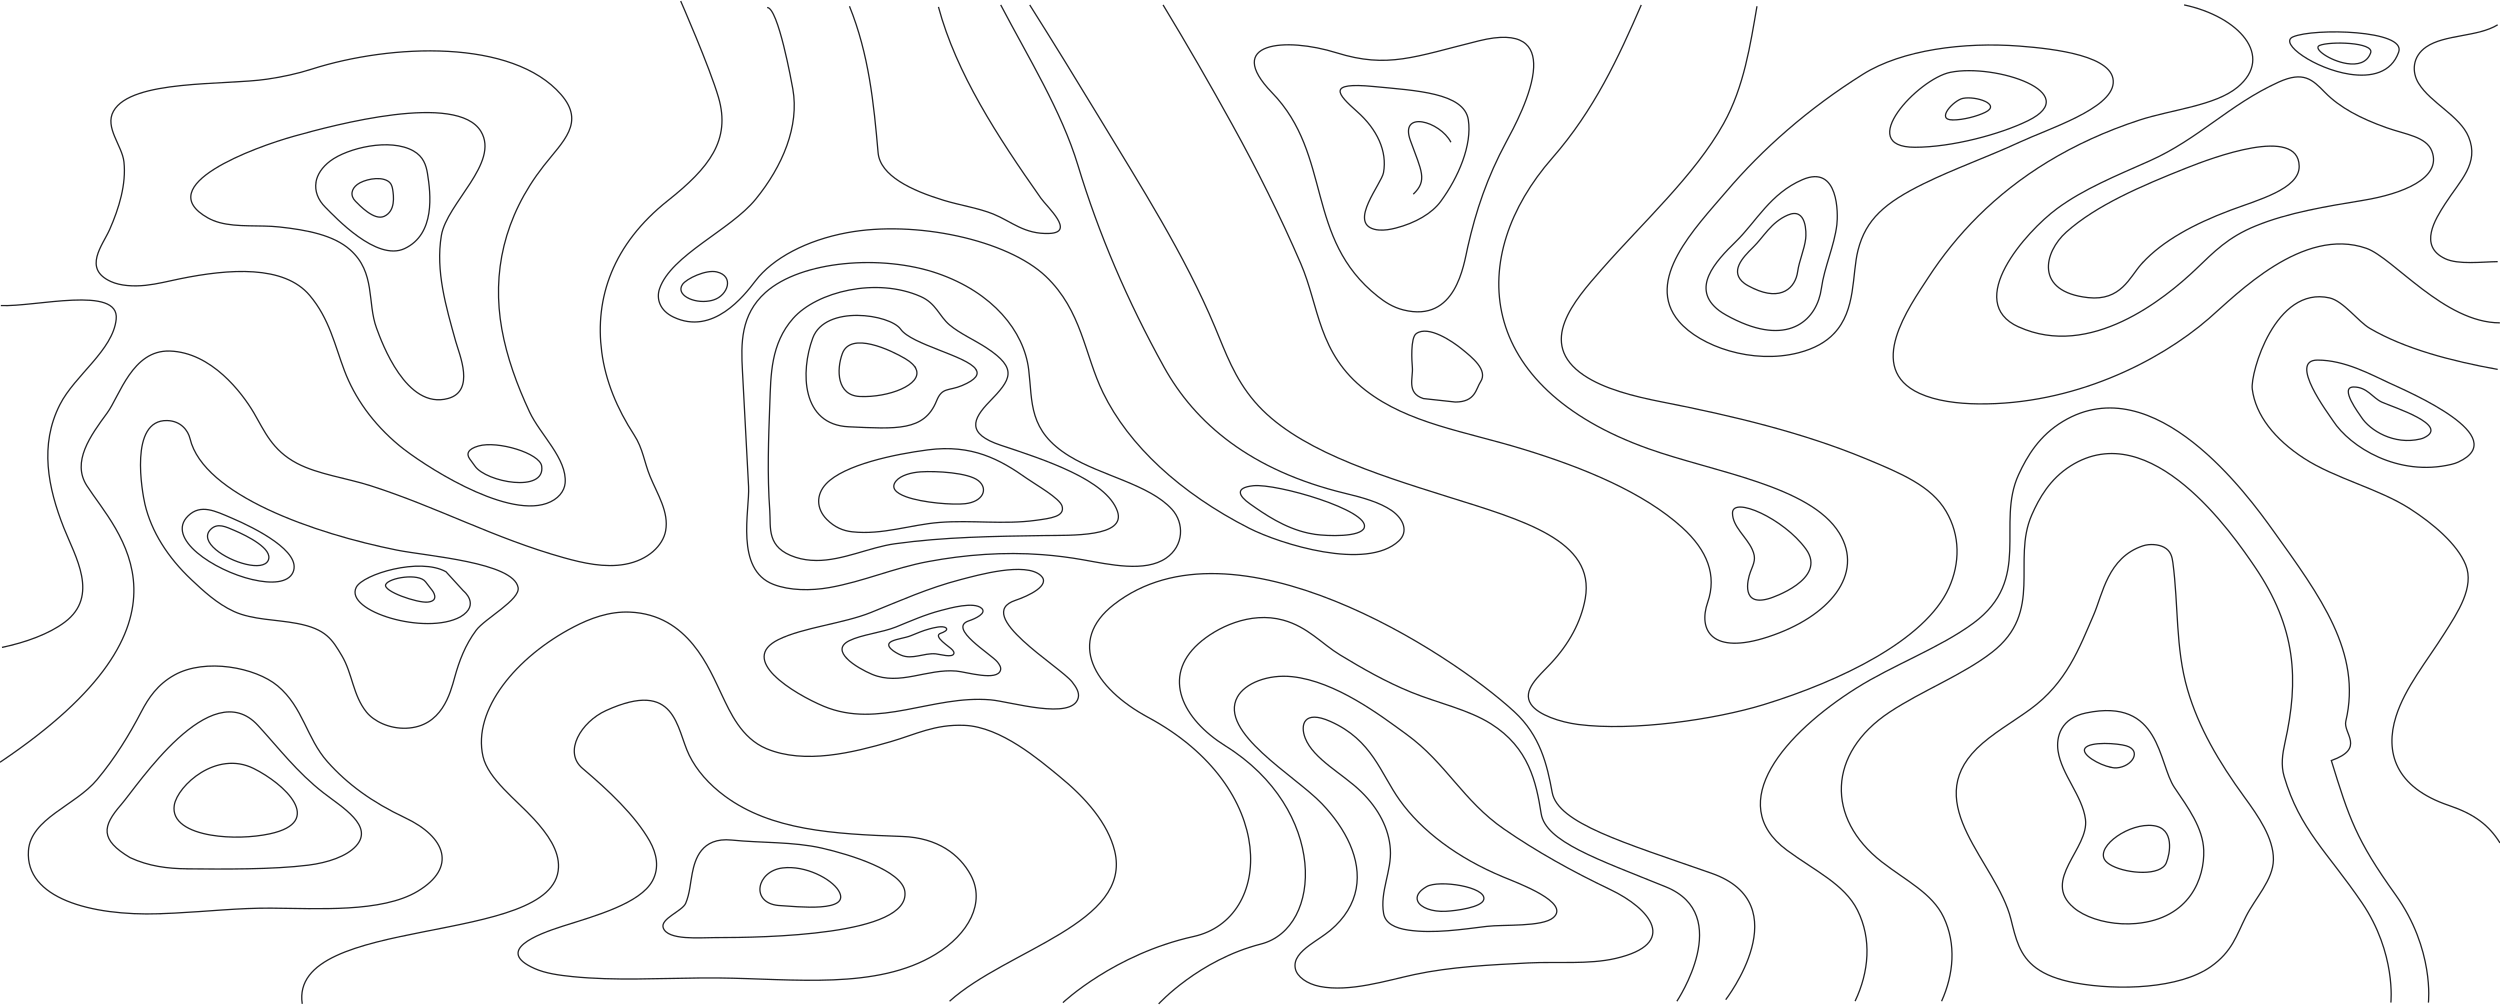 <svg width="1920" height="772" viewBox="0 0 1920 772" fill="none" xmlns="http://www.w3.org/2000/svg">
<path d="M1491.13 768.952C1500.43 748.336 1502.52 725.032 1492.69 704.389C1483.93 685.953 1463.82 676.403 1445.18 661.905C1402.21 628.413 1403.54 578.56 1451.1 546.983C1475.65 530.676 1507.41 518.386 1529.88 500.935C1569.82 469.89 1545 430.652 1560.35 395.59C1566.09 382.502 1574.36 367.87 1590.24 357.815C1651.85 318.896 1714.97 410.673 1731.7 435.307C1763.46 481.994 1765.73 521.818 1754.83 570.446C1752.92 579.066 1751.67 587.685 1754.21 596.304C1766.17 637.165 1787.62 654.536 1813.99 693.349C1840.37 732.162 1836.19 769.963 1836.19 769.963" stroke="#222225" stroke-miterlimit="10"/>
<path d="M1424.72 768.872C1435.31 746.553 1437.71 721.307 1426.5 698.961C1416.49 678.983 1393.54 668.661 1372.32 652.939C1323.3 616.654 1371.43 562.675 1425.7 528.465C1453.72 510.801 1489.93 497.5 1515.56 478.586C1561.11 444.96 1532.82 402.45 1550.3 364.488C1556.84 350.309 1566.27 334.454 1584.42 323.601C1654.7 281.436 1726.67 380.849 1745.8 407.531C1782.06 458.102 1814.04 501.224 1801.58 553.897C1799.36 563.234 1816.97 574.756 1790.46 584.093C1804.12 628.359 1809.55 644.983 1839.66 687.014C1869.78 729.046 1865.02 769.987 1865.02 769.987" stroke="#222225" stroke-miterlimit="10"/>
<path d="M1349.36 4.803C1344.2 34.545 1339.49 66.574 1323.7 94.958C1301.72 134.463 1261.47 171.067 1229.79 207.247C1209.11 230.843 1180.06 263.59 1216.31 288.144C1231.84 298.652 1254.35 304.371 1276.59 308.734C1331.39 319.481 1384.64 332.33 1432.37 352.069C1460.13 363.561 1483.13 373.191 1494.56 392.638C1505.59 411.339 1505.32 432.568 1496.74 451.588C1478.68 491.518 1413.78 522.962 1354.52 541.158C1317.07 552.65 1253.77 561.828 1211.87 556.375C1198.3 554.592 1181.35 549.086 1175.83 540.919C1168.63 530.331 1181.84 519.264 1190.56 510.033C1205.15 494.604 1214.31 477.366 1217.47 459.729C1225.43 415.09 1169.61 399.581 1111.64 381.412C1054.35 363.455 994.297 344.381 963.603 308.495C948.034 290.325 941.317 270.826 933.087 251.22C909.956 195.994 876.193 143.055 843.809 89.611C826.46 60.934 808.845 32.337 790.829 3.792" stroke="#222225" stroke-miterlimit="10"/>
<path d="M1919.91 247.947C1877.21 247.947 1837.93 197.908 1817.42 190.725C1768.44 173.62 1717.87 226.053 1696.34 244.701C1657.37 278.433 1591.62 310.967 1519.43 310.196C1503.41 310.036 1486.91 307.935 1474.23 302.135C1432.28 282.982 1466.13 235.922 1480.9 213.204C1502.17 180.563 1531.61 149.226 1572.94 124.113C1593.62 111.557 1617.2 100.676 1643.09 92.217C1667.73 84.156 1701.36 81.23 1718.53 66.892C1746.91 43.189 1719.51 12.703 1677.39 3.764" stroke="#222225" stroke-miterlimit="10"/>
<path d="M1287.84 768.952C1287.84 768.952 1332.24 702.552 1279.3 681.084C1226.37 659.643 1187.04 646.342 1183.62 624.9C1179.79 600.772 1174.28 574.329 1145.05 555.894C1127.61 544.881 1104.3 539.986 1083.89 531.659C1064 523.572 1046.08 513.224 1029.22 503.009C1015.03 494.416 1004.48 481.461 985.489 476.247C960 469.251 934.021 482.099 920.409 494.363C892.162 519.848 908.087 552.25 941.05 572.813C1019.65 621.841 1016.23 712.768 968.363 725.031C920.587 737.295 889.849 771 889.849 771" stroke="#222225" stroke-miterlimit="10"/>
<path d="M1325.34 767.754C1325.34 767.754 1382.15 694.359 1314.4 670.656C1246.7 646.953 1196.43 632.269 1192.07 608.566C1188.16 587.285 1182.95 564.992 1163.02 546.636C1113.16 500.721 947.011 392.902 855.463 464.276C819.343 492.448 839.716 528.254 881.842 550.973C982.331 605.161 977.971 705.665 916.806 719.205C855.641 732.746 816.318 770.016 816.318 770.016" stroke="#222225" stroke-miterlimit="10"/>
<path d="M800.437 425.969C811.024 426.767 821.477 428.097 831.709 429.906C852.082 433.524 879.395 439.776 895.543 428.656C909.377 419.132 909.599 401.654 900.08 391.173C882.687 372.02 845.988 365.449 821.344 350.339C789.538 330.839 793.097 308.972 790.028 283.833C786.424 254.438 762.626 224.643 719.921 209.932C677.217 195.221 615.252 200.089 587.894 224.616C568.677 241.802 569.078 264.014 570.19 284.684C571.747 314.372 573.348 344.034 574.905 373.722C575.884 391.838 564.229 437.275 593.944 448.794C606.399 453.635 622.68 453.768 636.915 451.268C663.383 446.586 686.158 436.237 712.982 431.263C741.274 425.996 770.989 423.734 800.437 425.969Z" stroke="#222225" stroke-miterlimit="10"/>
<path d="M729.265 768.953C773.57 729.156 869.699 708.992 856.043 653.446C850.883 632.457 834.157 612.984 813.338 596.038C798.303 583.775 768.81 558.21 740.652 557.066C717.877 556.135 703.331 564.009 684.069 569.596C654.888 578.082 617.878 587.206 588.652 574.996C569.302 566.909 560.627 546.718 554.533 534.029C544.658 513.518 528.822 472.019 483.76 470.103C467.701 469.412 452.844 475.105 440.7 481.436C396.394 504.473 362.764 545.175 370.949 580.982C374.909 598.22 396.394 614.101 410.139 629.105C420.638 640.597 429.49 653.153 428.912 666.242C426.376 727.241 221.841 701.836 232.116 770.948" stroke="#222225" stroke-miterlimit="10"/>
<path d="M522.771 0.812C522.771 0.812 544.968 51.383 551.819 74.873C561.338 107.594 544.701 128.849 512.94 154.041C470.547 187.666 456.669 229.006 462.14 270.373C465.031 292.346 473.706 313.602 487.051 334.112C493.857 344.593 494.746 354.968 499.284 365.928C504.933 379.655 513.874 393.275 511.205 407.694C509.159 418.84 497.949 430.173 479.978 433.392C464.453 436.185 447.905 432.487 433.226 428.39C379.667 413.44 336.429 389.657 284.651 373.058C266.234 367.152 244.215 364.305 228.112 355.846C208.94 345.764 203.112 330.973 195.016 317.166C185.808 301.524 162.365 270.586 130.382 269.601C101.601 268.697 91.903 304.078 82.295 317.166C69.394 334.724 54.893 354.675 66.726 373.058C89.546 408.518 162.365 476.354 0 585.423" stroke="#222225" stroke-miterlimit="10"/>
<path d="M122.33 701.754C126.244 701.621 130.114 701.461 133.851 701.275C158.673 700.051 183.272 697.285 208.139 697.444C243.903 697.684 293.147 701.036 320.726 684.516C351.109 666.293 342.523 642.857 311.029 628.012C285.673 616.068 266.679 602.102 251.466 584.997C235.318 566.801 232.916 543.231 213.21 526.738C196.217 512.505 157.65 505.27 134.029 518.385C120.862 525.7 114.011 536.155 108.629 546.423C99.332 564.273 88.478 582.044 74.51 598.803C57.784 618.861 23.532 628.518 21.841 653.418C19.35 689.73 69.305 703.483 122.374 701.781L122.33 701.754Z" stroke="#222225" stroke-miterlimit="10"/>
<path d="M143.77 667.277C172.017 667.517 209.383 667.862 236.83 664.431C251.687 662.569 266.278 657.7 273.484 649.693C287.363 634.317 262.764 620.032 248.306 608.805C228.111 593.083 214.01 574.435 198.085 557.091C161.697 517.48 105.737 603.352 93.059 617.93C78.468 634.716 76.689 644.798 99.909 658.658C114.1 665.255 128.735 667.144 143.77 667.251L143.77 667.277Z" stroke="#222225" stroke-miterlimit="10"/>
<path d="M162.1 641.367C176.646 643.841 193.995 643.229 207.206 640.383C249.999 631.178 218.461 601.969 194.84 590.211C166.103 575.925 136.3 603.459 133.853 618.356C131.762 631.258 144.929 638.441 162.055 641.367L162.1 641.367Z" stroke="#222225" stroke-miterlimit="10"/>
<path d="M768.543 3.763C789.806 44.358 815.206 85.246 827.84 126.931C843.72 179.418 865.873 231.239 893.942 281.889C917.83 324.959 960.267 361.324 1033.26 378.935C1046.34 382.1 1059.64 385.745 1068.85 392.129C1078.02 398.54 1081.89 408.41 1074.23 415.486C1049.37 438.577 983.176 417.8 959.377 405.696C906.397 378.722 866.852 342.037 847.145 301.602C832.866 272.339 830.953 238.634 803.151 212.218C773.614 184.179 702.93 168.936 650.484 178.726C619.612 184.499 593.545 198.172 580.155 215.756C571.392 227.248 547.549 257.921 517.255 243.529C506.802 238.581 503.866 229.536 506.535 221.742C515.432 195.831 560.805 176.917 580.289 153.081C601.107 127.57 613.963 96.844 608.891 68.327C608.002 63.379 597.637 5.785 589.185 5.785" stroke="#222225" stroke-miterlimit="10"/>
<path d="M652.396 4.801C667.298 41.619 671.08 79.501 674.371 117.196C675.928 135.073 700.083 146.299 724.727 153.827C737.182 157.631 751.461 159.786 762.849 164.388C776.773 170.028 786.737 180.084 805.954 179.286C826.105 178.461 804.263 159.121 799.37 152.151C766.096 104.879 734.38 56.17 720.723 5.307" stroke="#222225" stroke-miterlimit="10"/>
<path d="M1918.22 283.701C1882.68 277.316 1846.87 267.899 1820 252.177C1811.01 246.91 1799.72 231.188 1789.08 228.794C1747.4 219.403 1728.14 286.441 1729.74 298.811C1732.28 318.816 1746.87 337.304 1769.47 351.989C1793.27 367.445 1826.98 375.346 1850.78 390.669C1868.89 402.347 1887.26 417.989 1893.62 433.738C1900.6 450.896 1887.44 470.422 1877.25 486.543C1863.95 507.639 1847.05 528.149 1840.11 550.282C1831.57 577.496 1839.31 604.604 1880.77 618.597C1900.69 625.327 1911.59 633.973 1920 647.38" stroke="#222225" stroke-miterlimit="10"/>
<path d="M1887.97 354.861C1886.46 355.552 1884.72 356.164 1882.68 356.643C1841.8 366.379 1804.88 343.368 1791.75 323.124C1788.37 317.884 1757.01 276.544 1779.88 276.544C1800.78 276.544 1820.67 287.557 1834.95 294.128C1851.4 301.71 1929.74 335.468 1887.97 354.861Z" stroke="#222225" stroke-miterlimit="10"/>
<path d="M1861.5 336.267C1860.75 336.613 1859.9 336.905 1858.88 337.145C1838.51 342.013 1820.09 330.521 1813.55 320.439C1811.86 317.832 1796.2 297.215 1807.63 297.215C1818.04 297.215 1822.09 305.541 1829.21 308.813C1837.44 312.591 1882.37 326.584 1861.5 336.267Z" stroke="#222225" stroke-miterlimit="10"/>
<path d="M1408.44 256.219C1425.7 238.182 1422.18 210.676 1426.99 192.028C1433.04 168.485 1447.49 155.769 1477.48 141.031C1500.7 129.619 1527.08 120.308 1550.87 109.268C1573.74 98.68 1621.2 83.73 1622.94 63.964C1624.81 43.002 1578.19 37.468 1550.87 35.393C1508.57 32.175 1460.84 38.16 1430.68 57.074C1388.42 83.623 1353.72 114.349 1325.92 146.963C1301.94 175.108 1262.49 215.172 1289.4 246.828C1305.68 266.008 1345.94 280.081 1381.39 270.903C1393.8 267.684 1402.43 262.524 1408.48 256.219L1408.44 256.219Z" stroke="#222225" stroke-miterlimit="10"/>
<path d="M1470.67 113.1C1498.92 113.1 1536.02 103.231 1557.46 92.723C1601.01 71.388 1532.68 48.616 1497.94 55.533C1473.03 60.481 1424.05 113.127 1470.63 113.1L1470.67 113.1Z" stroke="#222225" stroke-miterlimit="10"/>
<path d="M1499.67 92.136C1507.81 92.136 1518.49 89.289 1524.67 86.257C1537.22 80.112 1517.56 73.567 1507.55 75.536C1500.39 76.972 1486.28 92.136 1499.67 92.109L1499.67 92.136Z" stroke="#222225" stroke-miterlimit="10"/>
<path d="M1333.93 246.192C1374.77 265.372 1395.54 245.261 1398.83 221.452C1401.1 205.065 1408.71 189.05 1410.71 172.584C1411.69 164.709 1412.31 125.897 1384.24 138.001C1359.55 148.668 1348.83 170.189 1333.31 185.353C1317.34 200.942 1298.03 221.638 1320.36 238.584C1322.94 240.552 1327.92 243.399 1333.88 246.192L1333.93 246.192Z" stroke="#222225" stroke-miterlimit="10"/>
<path d="M1346.74 221.556C1368.05 231.558 1378.86 221.077 1380.59 208.654C1381.79 200.114 1385.75 191.761 1386.78 183.195C1387.27 179.099 1387.62 158.854 1372.99 165.186C1360.13 170.745 1354.53 181.972 1346.43 189.873C1338.11 197.986 1328.06 208.787 1339.67 217.619C1341 218.656 1343.63 220.119 1346.74 221.582L1346.74 221.556Z" stroke="#222225" stroke-miterlimit="10"/>
<path d="M594.434 518.518C604.22 528.493 621.391 537.698 632.601 542.406C674.86 560.044 716.008 533.654 760.803 537.485C775.927 538.789 823.391 553.5 828.062 536.022C829.174 531.819 826.416 527.589 823.391 523.732C813.96 511.761 746.746 472.123 779.842 461.057C789.85 457.705 807.466 449.458 799.325 442.01C787.582 431.289 750.616 441.797 737.805 445.122C712.849 451.613 691.275 461.376 668.855 470.394C647.903 478.854 616.676 481.913 597.859 491.197C582.423 498.832 585.093 509.021 594.39 518.518L594.434 518.518Z" stroke="#222225" stroke-miterlimit="10"/>
<path d="M650.483 505.829C655.421 510.857 664.095 515.512 669.745 517.88C691.052 526.792 711.826 513.464 734.468 515.379C742.119 516.045 766.052 523.467 768.409 514.635C768.987 512.506 767.564 510.378 766.052 508.436C761.292 502.398 727.395 482.393 744.077 476.806C749.148 475.13 758 470.954 753.908 467.203C747.991 461.776 729.308 467.096 722.858 468.772C710.269 472.044 699.371 476.966 688.072 481.541C677.485 485.798 661.738 487.367 652.263 492.049C644.478 495.907 645.813 501.041 650.528 505.829L650.483 505.829Z" stroke="#222225" stroke-miterlimit="10"/>
<path d="M684.114 498.22C686.16 500.295 689.719 502.211 692.032 503.168C700.795 506.84 709.336 501.359 718.633 502.158C721.792 502.424 731.622 505.483 732.601 501.865C732.823 500.987 732.245 500.109 731.622 499.311C729.665 496.837 715.697 488.59 722.592 486.303C724.683 485.611 728.331 483.908 726.64 482.339C724.194 480.104 716.542 482.286 713.873 482.977C708.713 484.334 704.22 486.356 699.55 488.218C695.19 489.974 688.74 490.612 684.826 492.528C681.623 494.124 682.157 496.225 684.114 498.194L684.114 498.22Z" stroke="#222225" stroke-miterlimit="10"/>
<path d="M179.535 469.544C179.535 469.544 179.669 469.624 179.758 469.651C193.904 476.088 211.83 475.716 228.2 478.828C250.487 483.058 255.113 491.172 262.497 503.515C270.727 517.295 270.994 533.922 281.447 546.877C287.141 553.927 298.974 559.779 312.052 559.274C339.365 558.156 345.815 532.459 349.24 520.035C352.621 507.772 357.203 495.455 365.699 484.042C372.372 475.051 399.64 460.632 397.905 451.215C394.302 431.849 328.288 427.167 304.846 422.485C241.901 409.902 156.27 380.32 145.95 336.905C144.438 330.654 138.966 323.285 128.424 322.992C98.931 322.194 109.251 378.431 111.342 387.37C116.235 407.96 128.557 427.885 147.24 445.416C155.87 453.53 166.591 463.612 179.535 469.544Z" stroke="#222225" stroke-miterlimit="10"/>
<path d="M273.575 451.098C278.691 440.883 322.55 427.887 342.525 439.12L355.87 453.751C355.87 453.751 369.215 464.392 353.646 473.703C326.955 488.325 264.385 469.451 273.575 451.098Z" stroke="#222225" stroke-miterlimit="10"/>
<path d="M328.511 462.414C320.727 463.265 293.636 454.06 296.261 448.846C298.885 443.632 321.572 439.988 326.777 446.771L332.026 453.555C332.026 453.555 338.12 461.376 328.556 462.414L328.511 462.414Z" stroke="#222225" stroke-miterlimit="10"/>
<path d="M193.904 445.122C208.539 448.554 221.35 447.703 224.998 439.589C232.115 423.734 196.039 405.565 177.668 397.744C165.568 392.609 154.18 386.757 144.527 396.147C126.823 413.359 164.1 438.152 193.904 445.149L193.904 445.122Z" stroke="#222225" stroke-miterlimit="10"/>
<path d="M188.967 433.364C196.974 435.252 204.002 434.773 206.004 430.331C209.919 421.632 190.123 411.683 180.026 407.373C173.398 404.553 167.125 401.361 161.876 406.495C152.179 415.939 172.597 429.533 188.967 433.364Z" stroke="#222225" stroke-miterlimit="10"/>
<path d="M1004.79 409.447C1006.53 409.82 1008.26 410.139 1010.04 410.405C1019.25 411.709 1045.23 412.746 1047.77 405.191C1052.12 391.996 980.595 371.087 962.446 373.056C947.989 374.599 951.459 380.956 959.866 386.889C971.298 394.976 986.467 405.457 1004.79 409.447Z" stroke="#222225" stroke-miterlimit="10"/>
<path d="M544.745 231.133C532.423 233.261 518.678 226.345 524.194 218.391C527.219 214.001 542.254 206.845 550.528 208.841C564.184 212.113 559.024 226.824 548.081 230.335C547.014 230.681 545.902 230.947 544.745 231.133Z" stroke="#222225" stroke-miterlimit="10"/>
<path d="M749.459 283.568C742.431 273.273 700.082 264.68 691.719 252.842C683.579 241.323 633.757 233.768 624.193 259.652C614.629 285.536 615.519 326.158 651.862 327.781C688.25 329.403 709.869 331.372 719.299 307.829C723.57 297.161 728.507 300.46 738.828 296.124C749.77 291.522 752.084 287.425 749.415 283.568L749.459 283.568Z" stroke="#222225" stroke-miterlimit="10"/>
<path d="M703.597 283.567C702.485 280.933 699.86 278.193 695.279 275.48C684.291 268.936 653.331 254.198 646.925 271.543C642.299 284.073 642.699 303.705 660.359 304.503C682.378 305.487 708.579 295.432 703.597 283.54L703.597 283.567Z" stroke="#222225" stroke-miterlimit="10"/>
<path d="M654.621 408.439C677.886 410.94 699.149 402.986 721.479 401.23C746.034 399.288 770.856 403.013 795.589 399.607C807.066 398.038 817.875 396.734 815.696 388.754C814.05 382.715 795.278 372.154 788.739 367.525C767.831 352.708 746.435 341.109 712.627 345.498C687.049 348.824 648.126 356.964 634.425 371.622C626.64 379.922 626.863 390.696 634.959 398.889C641.009 405.008 647.548 407.668 654.576 408.439L654.621 408.439Z" stroke="#222225" stroke-miterlimit="10"/>
<path d="M695.811 381.489C708.889 386.277 732.065 387.847 741.139 386.863C755.018 385.373 759.289 375.45 751.37 369.145C743.541 362.92 718.764 361.617 707.065 362.388C699.547 362.894 691.896 365.128 688.382 369.172C683.711 374.546 687.937 378.616 695.811 381.489Z" stroke="#222225" stroke-miterlimit="10"/>
<path d="M626.774 430.465C647.281 430.571 667.832 420.302 687.316 417.616C724.816 412.402 763.472 411.87 801.772 411.311C822.635 411.018 865.117 412.641 858.177 392.663C849.726 368.375 801.772 352.972 768.543 341.932C742.12 333.153 746.791 321.981 759.869 308.546C776.417 291.521 782.155 283.274 757.6 267.127C748.57 261.194 737.049 256.113 729.264 249.543C721.124 242.626 719.033 233.049 707.111 227.755C673.037 212.645 627.263 224.004 609.114 244.541C591.854 264.094 592.032 288.142 591.232 309.664C590.208 337.144 589.185 364.784 591.187 392.237C592.121 405.219 588.34 420.675 611.027 428.017C616.276 429.72 621.525 430.411 626.774 430.438L626.774 430.465Z" stroke="#222225" stroke-miterlimit="10"/>
<path d="M1005.77 725.856C998.745 731.07 993.273 736.71 994.83 743.973C996.165 750.118 1003.73 755.598 1013.51 757.566C1036.47 762.169 1065.16 752.991 1086.24 748.468C1113.96 742.509 1144.61 741.02 1173.92 739.53C1195.58 738.439 1220.18 740.86 1240.82 736.072C1289.49 724.792 1267.78 697.951 1236.6 683.133C1207.24 669.167 1179.66 653.711 1155.1 636.739C1123.57 614.952 1110.75 586.248 1080.42 564.141C1060.35 549.51 1025.84 523.227 992.339 519.689C973.745 517.72 956.13 524.743 950.347 535.251C935.445 562.279 994.652 595.692 1015.2 617.213C1033.44 636.313 1045.76 659.963 1041.54 682.575C1039.4 694.04 1032.95 705.08 1021.7 714.497C1017.07 718.355 1011.02 721.999 1005.77 725.856Z" stroke="#222225" stroke-miterlimit="10"/>
<path d="M1081.75 714.337C1100.97 717.13 1122.94 713.778 1141.8 711.464C1154.66 709.895 1184.55 712.076 1193 704.681C1206.17 693.162 1166.58 678.53 1154.44 673.503C1119.25 658.898 1091.72 638.015 1074.95 614.499C1060.18 593.776 1053.9 568.371 1021.74 554.059C1001.24 544.934 998.434 556.719 1002.39 566.854C1008.71 583.028 1031.26 594.255 1045.32 607.955C1058.98 621.256 1066.76 636.605 1067.78 652.194C1068.94 668.954 1059.64 684.729 1062.62 701.595C1063.96 709.07 1071.16 712.821 1081.71 714.337L1081.75 714.337Z" stroke="#222225" stroke-miterlimit="10"/>
<path d="M1088.87 692.233C1091.05 697.021 1099.72 700.453 1110.49 699.867C1118.41 699.442 1138.11 696.888 1139.54 690.796C1141.8 681.113 1105.11 675.446 1095.59 680.953C1089 684.757 1087.31 688.827 1088.87 692.233Z" stroke="#222225" stroke-miterlimit="10"/>
<path d="M893.23 3.765C911.602 34.065 929.173 64.551 946.076 95.171C965.293 129.86 983.443 166.411 998.967 202.378C1013.25 235.497 1012.09 271.331 1048.83 299.822C1081.66 325.253 1124.54 331.159 1169.56 344.913C1216.76 359.331 1262.44 378.325 1291.98 405.193C1311.29 422.751 1318.67 441.931 1311.51 462.548C1304.04 484.149 1314.8 503.196 1357.68 489.203C1405.32 473.694 1431.88 440.84 1412.58 409.396C1390.24 373.058 1316.4 362.603 1265.96 344.62C1132.6 297.055 1125.83 197.164 1192.16 121.347C1224.37 84.53 1243 44.068 1260.49 3.792" stroke="#222225" stroke-miterlimit="10"/>
<path d="M1177.84 51.756C1178.55 34.863 1169.25 23.105 1135.84 31.352C1086.29 43.615 1065.78 52.793 1026.5 40.556C987.223 28.292 939.359 32.389 976.948 71.202C1023.57 119.352 1001.81 183.011 1058.17 227.65C1063.51 231.879 1069.65 235.976 1077.79 238.025C1118.18 248.16 1124.1 203.468 1127.21 189.768C1133.57 161.703 1142.12 136.218 1156.79 108.977C1161.95 99.4 1176.99 71.92 1177.84 51.756Z" stroke="#222225" stroke-miterlimit="10"/>
<path d="M1117.65 308.76C1133.22 308.76 1133.44 298.711 1137.09 293.178C1142.92 284.24 1130.73 274.556 1122.41 267.826C1115.74 262.426 1097.05 249.497 1087.67 256.228C1083.13 259.473 1084.29 277.722 1084.69 282.058C1085.44 290.119 1079.93 301.844 1093.18 306.1L1117.65 308.76Z" stroke="#222225" stroke-miterlimit="10"/>
<path d="M1359.59 459.409C1359.59 459.409 1403.99 445.097 1386.91 421.607C1369.83 398.117 1330.55 380.746 1330.55 394.02C1330.55 404.395 1341.22 412.243 1345.63 421.767C1349.01 429.109 1347.05 432.115 1344.29 439.377C1342.02 445.336 1336.86 466.724 1359.59 459.409Z" stroke="#222225" stroke-miterlimit="10"/>
<path d="M1059.02 176.652C1063.25 176.998 1067.78 176.226 1071.83 175.189C1087.13 171.278 1099.81 163.803 1106.48 154.678C1120.14 136.083 1130.68 111.318 1127.66 91.951C1124.41 71.202 1087.36 69.578 1054.93 66.439C1018.85 62.954 1026.77 71.972 1042.2 85.646C1057.64 99.293 1065.51 116.132 1062.53 132.599C1060.93 141.271 1035.71 170.826 1055.42 176.067C1056.57 176.386 1057.77 176.572 1059.02 176.652Z" stroke="#222225" stroke-miterlimit="10"/>
<path d="M1114.31 109.25C1105.77 92.916 1074.63 84.423 1083.18 107.913C1091.72 131.402 1096.52 138.505 1085.4 149.146" stroke="#222225" stroke-miterlimit="10"/>
<path d="M1563.91 743.52C1570.62 748.442 1580.14 752.352 1593.89 754.906C1627.03 760.998 1673.87 759.296 1697.85 742.43C1714.53 730.698 1717.73 718.009 1724.89 703.883C1732.19 689.465 1745.76 675.764 1745.98 660.309C1746.2 643.842 1734.46 626.923 1723.65 612.105C1704.12 585.29 1688.46 558.635 1680.01 529.585C1670.67 497.45 1673.11 464.516 1668.76 432.061C1668.18 427.831 1667.29 423.149 1661.99 420.303C1657.68 417.989 1650.83 417.536 1645.76 419.212C1618.71 428.257 1614.89 456.243 1607.9 472.284C1597 497.343 1587.35 524.265 1559.19 544.748C1545.49 554.724 1529.52 563.742 1518.31 574.782C1474.63 617.905 1533.44 662.33 1544.38 705.878C1548.03 720.483 1550.78 733.917 1563.86 743.494L1563.91 743.52Z" stroke="#222225" stroke-miterlimit="10"/>
<path d="M1599.67 701.809C1610.62 707.662 1625.96 710.561 1640.51 709.258C1682.19 705.48 1693.13 673.957 1692.47 653.101C1691.93 636.048 1680.59 620.46 1670.05 604.924C1657.28 586.116 1659.77 535.519 1602.03 547.569C1583.04 551.533 1578.9 565.499 1580.59 576.805C1583.3 594.842 1599.27 611.229 1601.63 629.212C1604.61 651.664 1567.6 675.925 1592.56 697.047C1594.6 698.803 1597 700.399 1599.67 701.809Z" stroke="#222225" stroke-miterlimit="10"/>
<path d="M1622.14 664.936C1634.28 671.134 1659.41 672.89 1663.68 662.728C1666.58 655.785 1670.36 636.205 1653.76 634.077C1635.53 631.763 1610.39 649.373 1616.22 660.014C1617.2 661.823 1619.33 663.499 1622.14 664.936Z" stroke="#222225" stroke-miterlimit="10"/>
<path d="M1621.38 589.387C1622.98 589.707 1624.45 589.84 1625.65 589.733C1637.62 588.776 1645.18 576.459 1632.95 572.788C1626.5 570.872 1605.19 569.276 1601.32 574.623C1597.94 579.305 1612.04 587.499 1621.43 589.361L1621.38 589.387Z" stroke="#222225" stroke-miterlimit="10"/>
<path d="M1550.39 251.086C1605.19 275.852 1662.31 229.751 1686.68 206.5C1700.29 193.518 1710.88 182.239 1732.55 173.434C1757.46 163.272 1786.64 158.51 1815.37 153.775C1844.64 148.96 1875.52 136.989 1867.73 116.212C1863.5 104.906 1847.67 103.337 1832.9 98.096C1812.93 90.993 1797.09 82.747 1785.53 70.935C1775.92 61.092 1769.16 54.389 1749.98 63.061C1711.99 80.326 1688.73 106.715 1650.74 123.634C1625.21 134.993 1600.25 145.156 1579.92 160.133C1555.81 177.93 1507.99 231.959 1550.34 251.112L1550.39 251.086Z" stroke="#222225" stroke-miterlimit="10"/>
<path d="M1645.27 202.057C1661.1 184.793 1685.04 172.023 1712.62 161.595C1733.61 153.668 1766.09 145.235 1765.77 127.624C1765.2 96.367 1699.36 120.974 1678.81 129.167C1644.65 142.788 1610.08 157.552 1586.91 178.248C1569.74 193.571 1562.26 224.057 1603.68 228.58C1628.85 231.32 1635.62 212.831 1644.42 202.989C1644.69 202.669 1645 202.35 1645.27 202.031L1645.27 202.057Z" stroke="#222225" stroke-miterlimit="10"/>
<path d="M1918.22 200.939C1906.12 201.072 1888.06 203.467 1877.83 198.652C1857.19 188.889 1870.27 168.352 1877.83 156.593C1889.44 138.451 1904.3 125.522 1895.89 105.145C1889.26 89.05 1866.75 79.128 1857.46 63.964C1852.25 55.452 1852.47 43.507 1863.37 36.032C1877.47 26.349 1902.92 28.45 1918.22 19.06" stroke="#222225" stroke-miterlimit="10"/>
<path d="M1804.56 56.995C1777.92 52.925 1749.67 33.159 1761.06 28.291C1777.16 21.428 1848.11 23.051 1842.2 39.943C1836.55 56.117 1820.84 59.469 1804.61 56.995L1804.56 56.995Z" stroke="#222225" stroke-miterlimit="10"/>
<path d="M1802.47 48.804C1789.57 46.835 1775.92 37.259 1781.39 34.918C1789.17 31.592 1823.51 32.39 1820.67 40.557C1817.91 48.378 1810.35 50.028 1802.47 48.804Z" stroke="#222225" stroke-miterlimit="10"/>
<path d="M205.113 60.801C216.634 59.099 228.066 56.731 239.498 53.06C300.53 33.587 393.634 29.73 430.911 72.639C449.639 94.214 432.379 108.446 417.522 127.413C386.828 166.652 377.753 209.88 385.405 252.736C389.275 274.284 396.97 295.539 406.712 316.396C414.897 333.9 435.626 352.309 434.025 371.01C433.491 377.182 428.732 383.566 419.746 386.652C386.917 397.932 323.217 355.927 306.624 342.173C286.028 325.041 272.327 305.223 264.543 284.712C257.158 265.319 253.021 244.782 237.808 226.826C218.013 203.442 176.154 206.369 138.12 214.137C129.357 215.919 120.816 218.18 111.697 219.138C102.578 220.096 92.525 219.563 85.185 216.238C63.299 206.342 78.868 188.359 84.206 176.282C91.457 159.841 97.018 141.459 95.194 124.381C93.859 111.798 80.158 97.911 87.142 85.408C100.799 60.908 172.373 65.643 205.113 60.801Z" stroke="#222225" stroke-miterlimit="10"/>
<path d="M168.459 170.906C182.382 174.737 199.331 172.662 214.544 174.311C235.852 176.625 256.225 180.563 268.903 191.842C288.565 209.293 281.937 232.41 289.187 252.016C293.235 263.003 312.007 314.931 344.169 306.019C365.076 300.246 352.799 272.26 349.996 262.231C342.523 235.47 334.427 208.096 338.964 180.882C343.101 156.088 383.937 125.07 369.347 100.915C351.064 70.695 256.981 95.914 226.154 104.507C194.971 113.206 115.212 142.521 159.74 167.394C162.454 168.911 165.39 170.055 168.459 170.906Z" stroke="#222225" stroke-miterlimit="10"/>
<path d="M242.657 139.941C243.636 134.115 247.284 128.422 253.689 123.607C266.856 113.684 299.596 105.757 317.568 115.946C325.174 120.255 327.265 126.906 328.288 133.157C330.824 148.773 334.471 179.818 310.673 190.937C289.143 200.966 257.47 166.729 249.953 159.254C244.036 153.375 241.634 146.565 242.702 139.967L242.657 139.941Z" stroke="#222225" stroke-miterlimit="10"/>
<path d="M270.416 147.604C270.771 145.475 272.106 143.427 274.419 141.671C279.223 138.053 291.1 135.18 297.595 138.878C300.353 140.448 301.109 142.868 301.51 145.13C302.444 150.796 303.778 162.075 295.104 166.119C287.275 169.763 275.798 157.34 273.04 154.6C270.905 152.472 270.015 149.998 270.416 147.604Z" stroke="#222225" stroke-miterlimit="10"/>
<path d="M364.766 357.973C373.306 370.289 419.036 378.846 416.011 357.963C414.588 348.094 382.159 338.278 367.435 342.534C359.339 344.875 358.004 348.52 360.674 352.35L364.766 357.973Z" stroke="#222225" stroke-miterlimit="10"/>
<path d="M1.512 497.209C19.706 493.405 37.722 486.861 49.777 477.79C76.511 457.652 57.651 427.192 49.065 405.485C36.788 374.44 30.204 341.772 46.04 310.674C57.472 288.196 86.787 269.015 89.234 245.126C91.947 218.95 26.823 235.869 0.623 234.672" stroke="#222225" stroke-miterlimit="10"/>
<path d="M537.984 751.075C542.611 751.049 547.281 751.022 551.908 751.075C609.647 751.661 673.303 760.439 718.499 732.906C744.032 717.344 756.977 693.136 745.5 671.987C737.048 656.424 720.367 643.363 692.876 642.405C639.496 640.543 592.477 637.643 556.979 611.626C544.301 602.315 534.959 591.488 529.31 579.97C519.346 559.725 519.568 521.046 465.387 545.733C446.348 554.405 432.336 577.416 447.416 590.158C467.256 606.918 487.851 626.311 498.928 645.863C504.488 655.706 506.446 666.56 501.108 676.456C491.677 693.88 457.291 703.351 432.336 711.252C412.051 717.69 379.801 730.139 410.583 743.84C418.991 747.59 429.578 749.027 439.898 750.064C472.327 753.283 505.289 751.341 537.984 751.075Z" stroke="#222225" stroke-miterlimit="10"/>
<path d="M550.128 720.084C586.605 720.084 699.46 718.488 694.922 684.623C692.787 668.715 653.197 656.371 631.133 651.343C609.247 646.369 584.781 647.486 561.961 645.172C538.34 642.778 533.714 660.415 531.668 670.55C530.111 678.238 529.799 686.192 526.596 693.747C524.061 699.68 507.024 705.585 509.337 712.502C512.673 722.478 537.717 720.057 550.128 720.057L550.128 720.084Z" stroke="#222225" stroke-miterlimit="10"/>
<path d="M597.726 695.396C612.094 696.221 654.754 701.275 643.944 683.877C638.473 675.045 618.766 664.431 601.017 666.586C581 669.033 576.151 693.241 597.726 695.396Z" stroke="#222225" stroke-miterlimit="10"/>
</svg>
